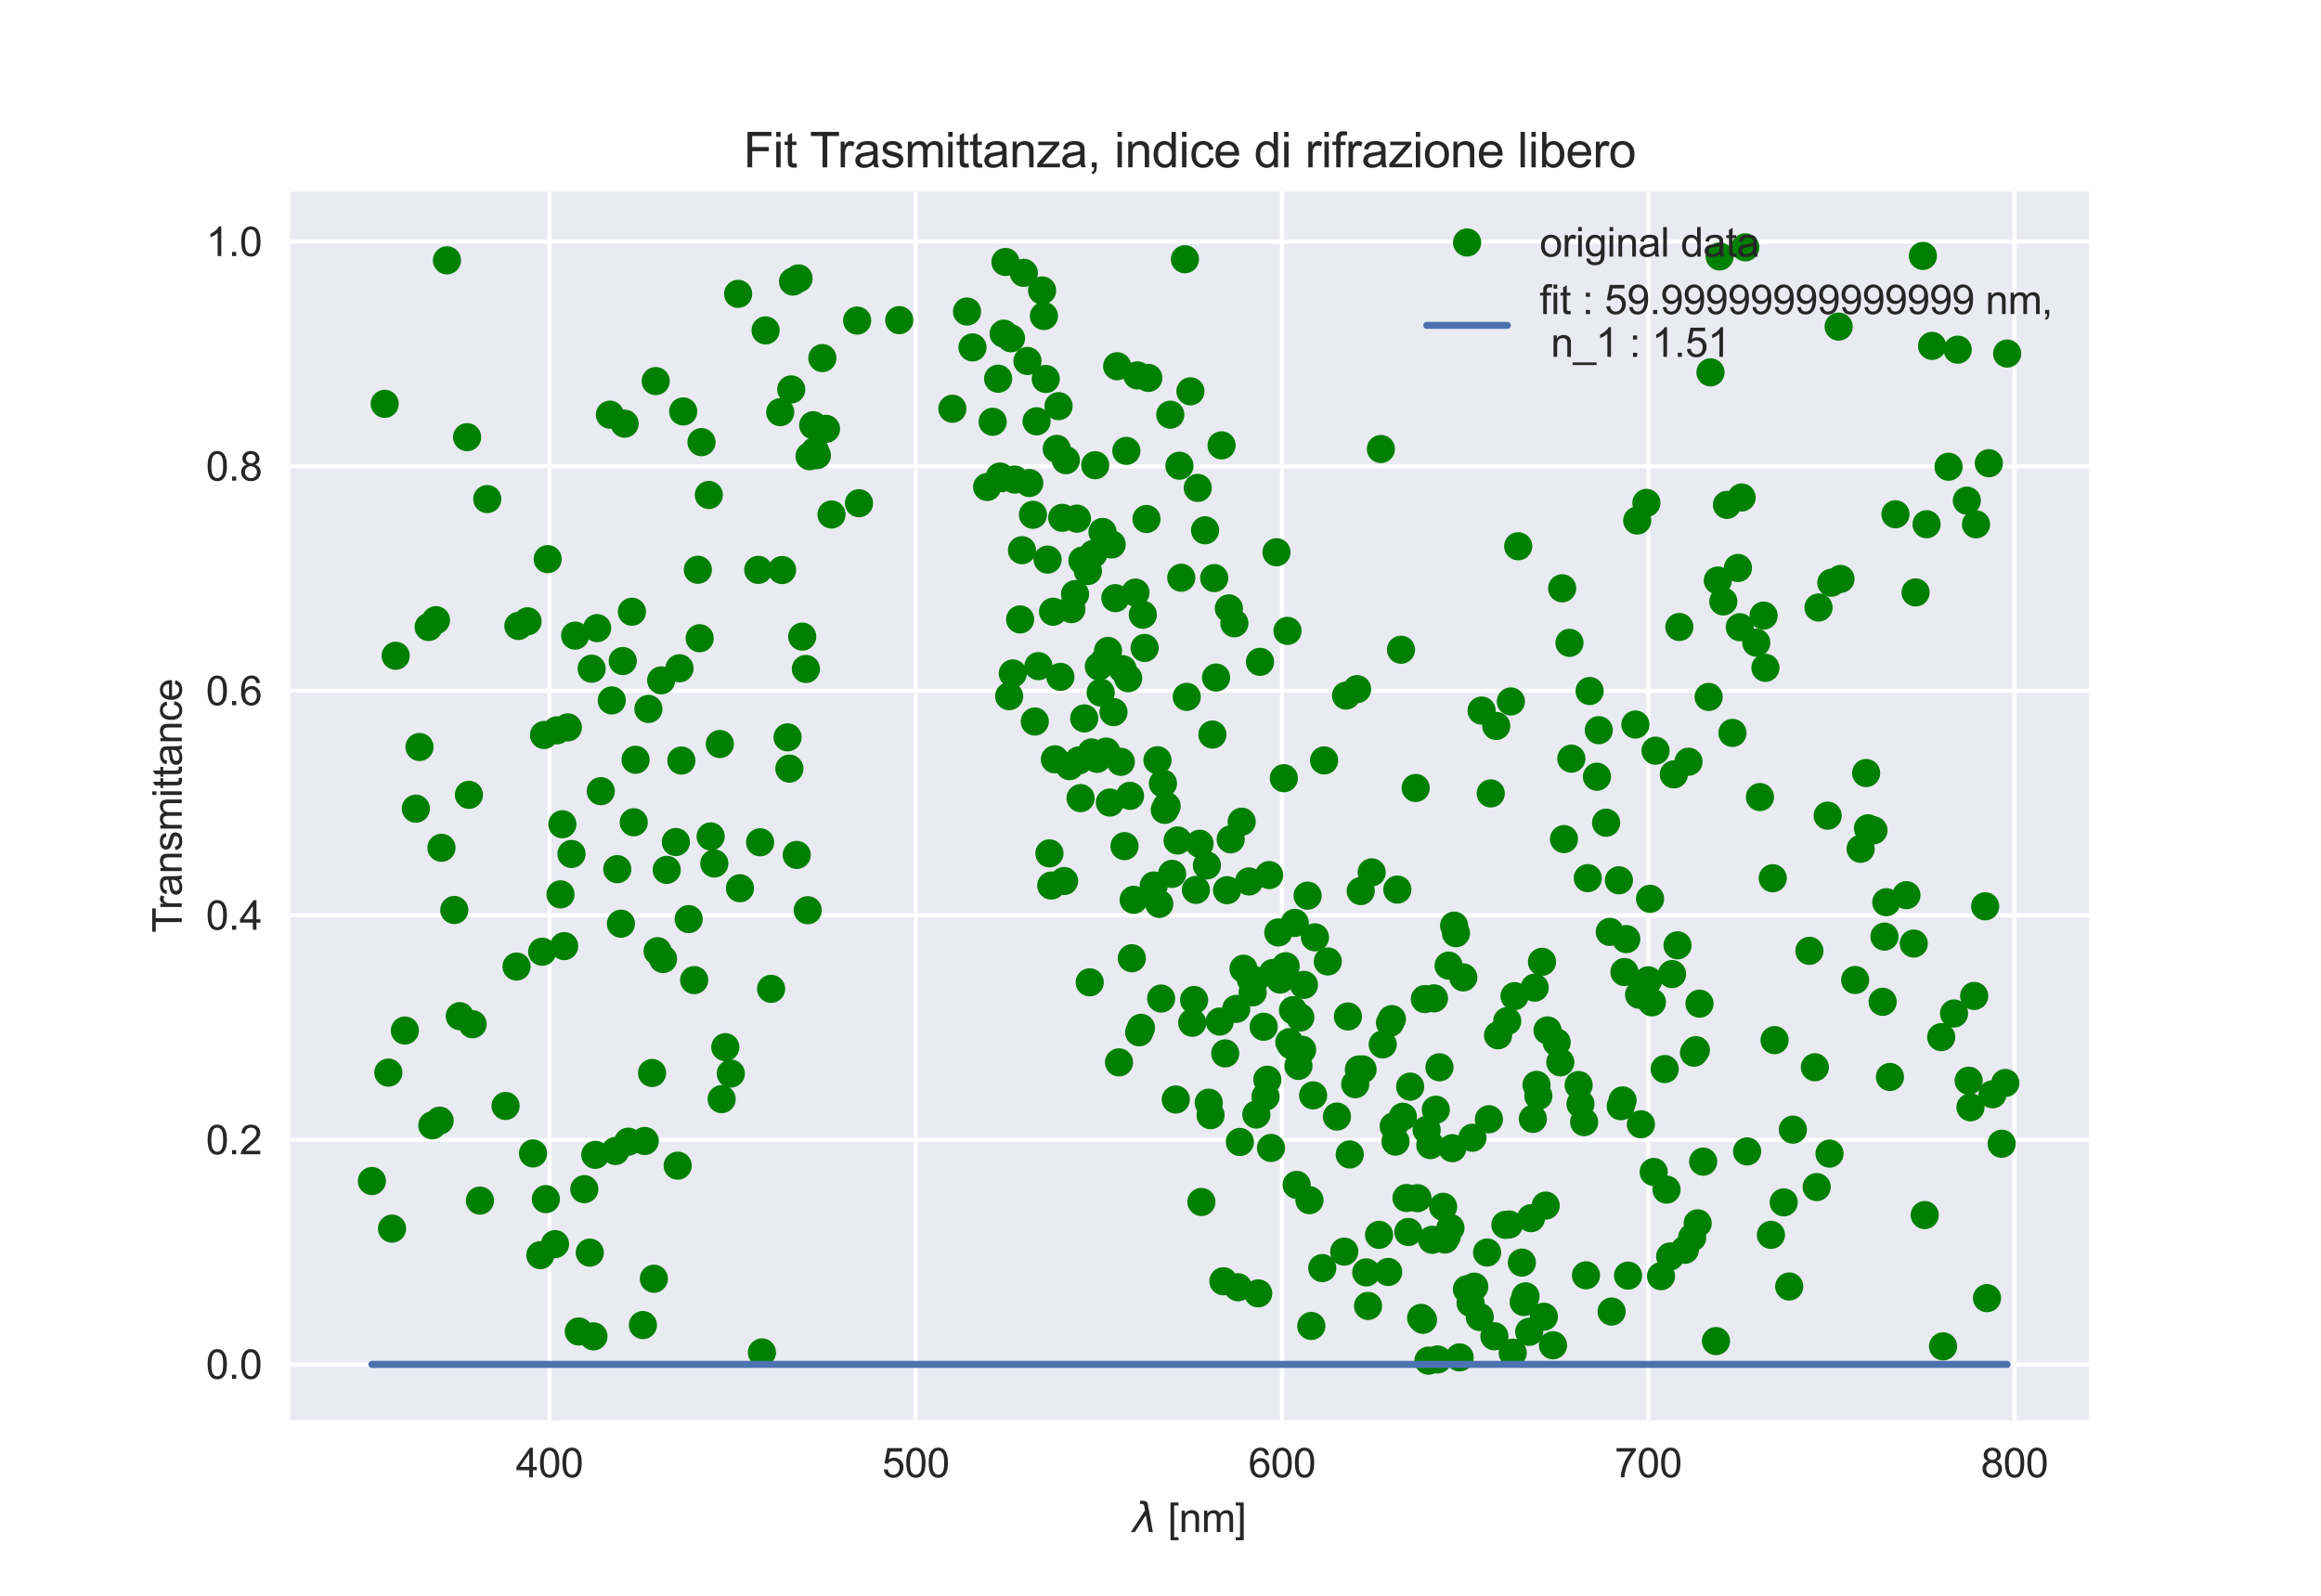 <?xml version="1.0" encoding="utf-8" standalone="no"?>
<!DOCTYPE svg PUBLIC "-//W3C//DTD SVG 1.1//EN"
  "http://www.w3.org/Graphics/SVG/1.1/DTD/svg11.dtd">
<svg xmlns:xlink="http://www.w3.org/1999/xlink" width="576pt" height="396pt" viewBox="0 0 576 396" xmlns="http://www.w3.org/2000/svg" version="1.1">
 <defs>
  <style type="text/css">*{stroke-linejoin: round; stroke-linecap: butt}</style>
 </defs>
 <g id="figure_1">
  <g id="patch_1">
   <path d="M 0 396 
L 576 396 
L 576 0 
L 0 0 
z
" style="fill: #ffffff"/>
  </g>
  <g id="axes_1">
   <g id="patch_2">
    <path d="M 72 352.44 
L 518.4 352.44 
L 518.4 47.52 
L 72 47.52 
z
" style="fill: #eaeaf2"/>
   </g>
   <g id="matplotlib.axis_1">
    <g id="xtick_1">
     <g id="line2d_1">
      <path d="M 136.372 352.44 
L 136.372 47.52 
" clip-path="url(#p51391dca33)" style="fill: none; stroke: #ffffff; stroke-linecap: round"/>
     </g>
     <g id="line2d_2"/>
     <g id="text_1">
      <!-- 400 -->
      <g style="fill: #262626" transform="translate(128.031 366.598) scale(0.1 -0.1)">
       <defs>
        <path id="ArialMT-34" d="M 2069 0 
L 2069 1097 
L 81 1097 
L 81 1613 
L 2172 4581 
L 2631 4581 
L 2631 1613 
L 3250 1613 
L 3250 1097 
L 2631 1097 
L 2631 0 
L 2069 0 
z
M 2069 1613 
L 2069 3678 
L 634 1613 
L 2069 1613 
z
" transform="scale(0.016)"/>
        <path id="ArialMT-30" d="M 266 2259 
Q 266 3072 433 3567 
Q 600 4063 929 4331 
Q 1259 4600 1759 4600 
Q 2128 4600 2406 4451 
Q 2684 4303 2865 4023 
Q 3047 3744 3150 3342 
Q 3253 2941 3253 2259 
Q 3253 1453 3087 958 
Q 2922 463 2592 192 
Q 2263 -78 1759 -78 
Q 1097 -78 719 397 
Q 266 969 266 2259 
z
M 844 2259 
Q 844 1131 1108 757 
Q 1372 384 1759 384 
Q 2147 384 2411 759 
Q 2675 1134 2675 2259 
Q 2675 3391 2411 3762 
Q 2147 4134 1753 4134 
Q 1366 4134 1134 3806 
Q 844 3388 844 2259 
z
" transform="scale(0.016)"/>
       </defs>
       <use xlink:href="#ArialMT-34"/>
       <use xlink:href="#ArialMT-30" x="55.615"/>
       <use xlink:href="#ArialMT-30" x="111.23"/>
      </g>
     </g>
    </g>
    <g id="xtick_2">
     <g id="line2d_3">
      <path d="M 227.261 352.44 
L 227.261 47.52 
" clip-path="url(#p51391dca33)" style="fill: none; stroke: #ffffff; stroke-linecap: round"/>
     </g>
     <g id="line2d_4"/>
     <g id="text_2">
      <!-- 500 -->
      <g style="fill: #262626" transform="translate(218.919 366.598) scale(0.1 -0.1)">
       <defs>
        <path id="ArialMT-35" d="M 266 1200 
L 856 1250 
Q 922 819 1161 601 
Q 1400 384 1738 384 
Q 2144 384 2425 690 
Q 2706 997 2706 1503 
Q 2706 1984 2436 2262 
Q 2166 2541 1728 2541 
Q 1456 2541 1237 2417 
Q 1019 2294 894 2097 
L 366 2166 
L 809 4519 
L 3088 4519 
L 3088 3981 
L 1259 3981 
L 1013 2750 
Q 1425 3038 1878 3038 
Q 2478 3038 2890 2622 
Q 3303 2206 3303 1553 
Q 3303 931 2941 478 
Q 2500 -78 1738 -78 
Q 1113 -78 717 272 
Q 322 622 266 1200 
z
" transform="scale(0.016)"/>
       </defs>
       <use xlink:href="#ArialMT-35"/>
       <use xlink:href="#ArialMT-30" x="55.615"/>
       <use xlink:href="#ArialMT-30" x="111.23"/>
      </g>
     </g>
    </g>
    <g id="xtick_3">
     <g id="line2d_5">
      <path d="M 318.149 352.44 
L 318.149 47.52 
" clip-path="url(#p51391dca33)" style="fill: none; stroke: #ffffff; stroke-linecap: round"/>
     </g>
     <g id="line2d_6"/>
     <g id="text_3">
      <!-- 600 -->
      <g style="fill: #262626" transform="translate(309.808 366.598) scale(0.1 -0.1)">
       <defs>
        <path id="ArialMT-36" d="M 3184 3459 
L 2625 3416 
Q 2550 3747 2413 3897 
Q 2184 4138 1850 4138 
Q 1581 4138 1378 3988 
Q 1113 3794 959 3422 
Q 806 3050 800 2363 
Q 1003 2672 1297 2822 
Q 1591 2972 1913 2972 
Q 2475 2972 2870 2558 
Q 3266 2144 3266 1488 
Q 3266 1056 3080 686 
Q 2894 316 2569 119 
Q 2244 -78 1831 -78 
Q 1128 -78 684 439 
Q 241 956 241 2144 
Q 241 3472 731 4075 
Q 1159 4600 1884 4600 
Q 2425 4600 2770 4297 
Q 3116 3994 3184 3459 
z
M 888 1484 
Q 888 1194 1011 928 
Q 1134 663 1356 523 
Q 1578 384 1822 384 
Q 2178 384 2434 671 
Q 2691 959 2691 1453 
Q 2691 1928 2437 2201 
Q 2184 2475 1800 2475 
Q 1419 2475 1153 2201 
Q 888 1928 888 1484 
z
" transform="scale(0.016)"/>
       </defs>
       <use xlink:href="#ArialMT-36"/>
       <use xlink:href="#ArialMT-30" x="55.615"/>
       <use xlink:href="#ArialMT-30" x="111.23"/>
      </g>
     </g>
    </g>
    <g id="xtick_4">
     <g id="line2d_7">
      <path d="M 409.038 352.44 
L 409.038 47.52 
" clip-path="url(#p51391dca33)" style="fill: none; stroke: #ffffff; stroke-linecap: round"/>
     </g>
     <g id="line2d_8"/>
     <g id="text_4">
      <!-- 700 -->
      <g style="fill: #262626" transform="translate(400.697 366.598) scale(0.1 -0.1)">
       <defs>
        <path id="ArialMT-37" d="M 303 3981 
L 303 4522 
L 3269 4522 
L 3269 4084 
Q 2831 3619 2401 2847 
Q 1972 2075 1738 1259 
Q 1569 684 1522 0 
L 944 0 
Q 953 541 1156 1306 
Q 1359 2072 1739 2783 
Q 2119 3494 2547 3981 
L 303 3981 
z
" transform="scale(0.016)"/>
       </defs>
       <use xlink:href="#ArialMT-37"/>
       <use xlink:href="#ArialMT-30" x="55.615"/>
       <use xlink:href="#ArialMT-30" x="111.23"/>
      </g>
     </g>
    </g>
    <g id="xtick_5">
     <g id="line2d_9">
      <path d="M 499.927 352.44 
L 499.927 47.52 
" clip-path="url(#p51391dca33)" style="fill: none; stroke: #ffffff; stroke-linecap: round"/>
     </g>
     <g id="line2d_10"/>
     <g id="text_5">
      <!-- 800 -->
      <g style="fill: #262626" transform="translate(491.585 366.598) scale(0.1 -0.1)">
       <defs>
        <path id="ArialMT-38" d="M 1131 2484 
Q 781 2613 612 2850 
Q 444 3088 444 3419 
Q 444 3919 803 4259 
Q 1163 4600 1759 4600 
Q 2359 4600 2725 4251 
Q 3091 3903 3091 3403 
Q 3091 3084 2923 2848 
Q 2756 2613 2416 2484 
Q 2838 2347 3058 2040 
Q 3278 1734 3278 1309 
Q 3278 722 2862 322 
Q 2447 -78 1769 -78 
Q 1091 -78 675 323 
Q 259 725 259 1325 
Q 259 1772 486 2073 
Q 713 2375 1131 2484 
z
M 1019 3438 
Q 1019 3113 1228 2906 
Q 1438 2700 1772 2700 
Q 2097 2700 2305 2904 
Q 2513 3109 2513 3406 
Q 2513 3716 2298 3927 
Q 2084 4138 1766 4138 
Q 1444 4138 1231 3931 
Q 1019 3725 1019 3438 
z
M 838 1322 
Q 838 1081 952 856 
Q 1066 631 1291 507 
Q 1516 384 1775 384 
Q 2178 384 2440 643 
Q 2703 903 2703 1303 
Q 2703 1709 2433 1975 
Q 2163 2241 1756 2241 
Q 1359 2241 1098 1978 
Q 838 1716 838 1322 
z
" transform="scale(0.016)"/>
       </defs>
       <use xlink:href="#ArialMT-38"/>
       <use xlink:href="#ArialMT-30" x="55.615"/>
       <use xlink:href="#ArialMT-30" x="111.23"/>
      </g>
     </g>
    </g>
    <g id="text_6">
     <!-- $\lambda$ [nm] -->
     <g style="fill: #262626" transform="translate(281.1 380.185) scale(0.1 -0.1)">
      <defs>
       <path id="DejaVuSans-Oblique-3bb" d="M 2350 4316 
L 3125 0 
L 2516 0 
L 2038 2588 
L 328 0 
L -281 0 
L 1903 3356 
L 1794 3975 
Q 1725 4369 1391 4369 
L 1091 4369 
L 1184 4863 
L 1550 4856 
Q 2253 4847 2350 4316 
z
" transform="scale(0.016)"/>
       <path id="ArialMT-20" transform="scale(0.016)"/>
       <path id="ArialMT-5b" d="M 434 -1272 
L 434 4581 
L 1675 4581 
L 1675 4116 
L 997 4116 
L 997 -806 
L 1675 -806 
L 1675 -1272 
L 434 -1272 
z
" transform="scale(0.016)"/>
       <path id="ArialMT-6e" d="M 422 0 
L 422 3319 
L 928 3319 
L 928 2847 
Q 1294 3394 1984 3394 
Q 2284 3394 2536 3286 
Q 2788 3178 2913 3003 
Q 3038 2828 3088 2588 
Q 3119 2431 3119 2041 
L 3119 0 
L 2556 0 
L 2556 2019 
Q 2556 2363 2490 2533 
Q 2425 2703 2258 2804 
Q 2091 2906 1866 2906 
Q 1506 2906 1245 2678 
Q 984 2450 984 1813 
L 984 0 
L 422 0 
z
" transform="scale(0.016)"/>
       <path id="ArialMT-6d" d="M 422 0 
L 422 3319 
L 925 3319 
L 925 2853 
Q 1081 3097 1340 3245 
Q 1600 3394 1931 3394 
Q 2300 3394 2536 3241 
Q 2772 3088 2869 2813 
Q 3263 3394 3894 3394 
Q 4388 3394 4653 3120 
Q 4919 2847 4919 2278 
L 4919 0 
L 4359 0 
L 4359 2091 
Q 4359 2428 4304 2576 
Q 4250 2725 4106 2815 
Q 3963 2906 3769 2906 
Q 3419 2906 3187 2673 
Q 2956 2441 2956 1928 
L 2956 0 
L 2394 0 
L 2394 2156 
Q 2394 2531 2256 2718 
Q 2119 2906 1806 2906 
Q 1569 2906 1367 2781 
Q 1166 2656 1075 2415 
Q 984 2175 984 1722 
L 984 0 
L 422 0 
z
" transform="scale(0.016)"/>
       <path id="ArialMT-5d" d="M 1363 -1272 
L 122 -1272 
L 122 -806 
L 800 -806 
L 800 4116 
L 122 4116 
L 122 4581 
L 1363 4581 
L 1363 -1272 
z
" transform="scale(0.016)"/>
      </defs>
      <use xlink:href="#DejaVuSans-Oblique-3bb" transform="translate(0 0.016)"/>
      <use xlink:href="#ArialMT-20" transform="translate(59.18 0.016)"/>
      <use xlink:href="#ArialMT-5b" transform="translate(86.963 0.016)"/>
      <use xlink:href="#ArialMT-6e" transform="translate(114.746 0.016)"/>
      <use xlink:href="#ArialMT-6d" transform="translate(170.361 0.016)"/>
      <use xlink:href="#ArialMT-5d" transform="translate(253.662 0.016)"/>
     </g>
    </g>
   </g>
   <g id="matplotlib.axis_2">
    <g id="ytick_1">
     <g id="line2d_11">
      <path d="M 72 338.58 
L 518.4 338.58 
" clip-path="url(#p51391dca33)" style="fill: none; stroke: #ffffff; stroke-linecap: round"/>
     </g>
     <g id="line2d_12"/>
     <g id="text_7">
      <!-- 0.0 -->
      <g style="fill: #262626" transform="translate(51.1 342.159) scale(0.1 -0.1)">
       <defs>
        <path id="ArialMT-2e" d="M 581 0 
L 581 641 
L 1222 641 
L 1222 0 
L 581 0 
z
" transform="scale(0.016)"/>
       </defs>
       <use xlink:href="#ArialMT-30"/>
       <use xlink:href="#ArialMT-2e" x="55.615"/>
       <use xlink:href="#ArialMT-30" x="83.398"/>
      </g>
     </g>
    </g>
    <g id="ytick_2">
     <g id="line2d_13">
      <path d="M 72 282.858 
L 518.4 282.858 
" clip-path="url(#p51391dca33)" style="fill: none; stroke: #ffffff; stroke-linecap: round"/>
     </g>
     <g id="line2d_14"/>
     <g id="text_8">
      <!-- 0.2 -->
      <g style="fill: #262626" transform="translate(51.1 286.437) scale(0.1 -0.1)">
       <defs>
        <path id="ArialMT-32" d="M 3222 541 
L 3222 0 
L 194 0 
Q 188 203 259 391 
Q 375 700 629 1000 
Q 884 1300 1366 1694 
Q 2113 2306 2375 2664 
Q 2638 3022 2638 3341 
Q 2638 3675 2398 3904 
Q 2159 4134 1775 4134 
Q 1369 4134 1125 3890 
Q 881 3647 878 3216 
L 300 3275 
Q 359 3922 746 4261 
Q 1134 4600 1788 4600 
Q 2447 4600 2831 4234 
Q 3216 3869 3216 3328 
Q 3216 3053 3103 2787 
Q 2991 2522 2730 2228 
Q 2469 1934 1863 1422 
Q 1356 997 1212 845 
Q 1069 694 975 541 
L 3222 541 
z
" transform="scale(0.016)"/>
       </defs>
       <use xlink:href="#ArialMT-30"/>
       <use xlink:href="#ArialMT-2e" x="55.615"/>
       <use xlink:href="#ArialMT-32" x="83.398"/>
      </g>
     </g>
    </g>
    <g id="ytick_3">
     <g id="line2d_15">
      <path d="M 72 227.136 
L 518.4 227.136 
" clip-path="url(#p51391dca33)" style="fill: none; stroke: #ffffff; stroke-linecap: round"/>
     </g>
     <g id="line2d_16"/>
     <g id="text_9">
      <!-- 0.4 -->
      <g style="fill: #262626" transform="translate(51.1 230.715) scale(0.1 -0.1)">
       <use xlink:href="#ArialMT-30"/>
       <use xlink:href="#ArialMT-2e" x="55.615"/>
       <use xlink:href="#ArialMT-34" x="83.398"/>
      </g>
     </g>
    </g>
    <g id="ytick_4">
     <g id="line2d_17">
      <path d="M 72 171.414 
L 518.4 171.414 
" clip-path="url(#p51391dca33)" style="fill: none; stroke: #ffffff; stroke-linecap: round"/>
     </g>
     <g id="line2d_18"/>
     <g id="text_10">
      <!-- 0.6 -->
      <g style="fill: #262626" transform="translate(51.1 174.993) scale(0.1 -0.1)">
       <use xlink:href="#ArialMT-30"/>
       <use xlink:href="#ArialMT-2e" x="55.615"/>
       <use xlink:href="#ArialMT-36" x="83.398"/>
      </g>
     </g>
    </g>
    <g id="ytick_5">
     <g id="line2d_19">
      <path d="M 72 115.692 
L 518.4 115.692 
" clip-path="url(#p51391dca33)" style="fill: none; stroke: #ffffff; stroke-linecap: round"/>
     </g>
     <g id="line2d_20"/>
     <g id="text_11">
      <!-- 0.8 -->
      <g style="fill: #262626" transform="translate(51.1 119.271) scale(0.1 -0.1)">
       <use xlink:href="#ArialMT-30"/>
       <use xlink:href="#ArialMT-2e" x="55.615"/>
       <use xlink:href="#ArialMT-38" x="83.398"/>
      </g>
     </g>
    </g>
    <g id="ytick_6">
     <g id="line2d_21">
      <path d="M 72 59.97 
L 518.4 59.97 
" clip-path="url(#p51391dca33)" style="fill: none; stroke: #ffffff; stroke-linecap: round"/>
     </g>
     <g id="line2d_22"/>
     <g id="text_12">
      <!-- 1.0 -->
      <g style="fill: #262626" transform="translate(51.1 63.549) scale(0.1 -0.1)">
       <defs>
        <path id="ArialMT-31" d="M 2384 0 
L 1822 0 
L 1822 3584 
Q 1619 3391 1289 3197 
Q 959 3003 697 2906 
L 697 3450 
Q 1169 3672 1522 3987 
Q 1875 4303 2022 4600 
L 2384 4600 
L 2384 0 
z
" transform="scale(0.016)"/>
       </defs>
       <use xlink:href="#ArialMT-31"/>
       <use xlink:href="#ArialMT-2e" x="55.615"/>
       <use xlink:href="#ArialMT-30" x="83.398"/>
      </g>
     </g>
    </g>
    <g id="text_13">
     <!-- Transmittance -->
     <g style="fill: #262626" transform="translate(45.112 231.468) rotate(-90) scale(0.1 -0.1)">
      <defs>
       <path id="ArialMT-54" d="M 1659 0 
L 1659 4041 
L 150 4041 
L 150 4581 
L 3781 4581 
L 3781 4041 
L 2266 4041 
L 2266 0 
L 1659 0 
z
" transform="scale(0.016)"/>
       <path id="ArialMT-72" d="M 416 0 
L 416 3319 
L 922 3319 
L 922 2816 
Q 1116 3169 1280 3281 
Q 1444 3394 1641 3394 
Q 1925 3394 2219 3213 
L 2025 2691 
Q 1819 2813 1613 2813 
Q 1428 2813 1281 2702 
Q 1134 2591 1072 2394 
Q 978 2094 978 1738 
L 978 0 
L 416 0 
z
" transform="scale(0.016)"/>
       <path id="ArialMT-61" d="M 2588 409 
Q 2275 144 1986 34 
Q 1697 -75 1366 -75 
Q 819 -75 525 192 
Q 231 459 231 875 
Q 231 1119 342 1320 
Q 453 1522 633 1644 
Q 813 1766 1038 1828 
Q 1203 1872 1538 1913 
Q 2219 1994 2541 2106 
Q 2544 2222 2544 2253 
Q 2544 2597 2384 2738 
Q 2169 2928 1744 2928 
Q 1347 2928 1158 2789 
Q 969 2650 878 2297 
L 328 2372 
Q 403 2725 575 2942 
Q 747 3159 1072 3276 
Q 1397 3394 1825 3394 
Q 2250 3394 2515 3294 
Q 2781 3194 2906 3042 
Q 3031 2891 3081 2659 
Q 3109 2516 3109 2141 
L 3109 1391 
Q 3109 606 3145 398 
Q 3181 191 3288 0 
L 2700 0 
Q 2613 175 2588 409 
z
M 2541 1666 
Q 2234 1541 1622 1453 
Q 1275 1403 1131 1340 
Q 988 1278 909 1158 
Q 831 1038 831 891 
Q 831 666 1001 516 
Q 1172 366 1500 366 
Q 1825 366 2078 508 
Q 2331 650 2450 897 
Q 2541 1088 2541 1459 
L 2541 1666 
z
" transform="scale(0.016)"/>
       <path id="ArialMT-73" d="M 197 991 
L 753 1078 
Q 800 744 1014 566 
Q 1228 388 1613 388 
Q 2000 388 2187 545 
Q 2375 703 2375 916 
Q 2375 1106 2209 1216 
Q 2094 1291 1634 1406 
Q 1016 1563 777 1677 
Q 538 1791 414 1992 
Q 291 2194 291 2438 
Q 291 2659 392 2848 
Q 494 3038 669 3163 
Q 800 3259 1026 3326 
Q 1253 3394 1513 3394 
Q 1903 3394 2198 3281 
Q 2494 3169 2634 2976 
Q 2775 2784 2828 2463 
L 2278 2388 
Q 2241 2644 2061 2787 
Q 1881 2931 1553 2931 
Q 1166 2931 1000 2803 
Q 834 2675 834 2503 
Q 834 2394 903 2306 
Q 972 2216 1119 2156 
Q 1203 2125 1616 2013 
Q 2213 1853 2448 1751 
Q 2684 1650 2818 1456 
Q 2953 1263 2953 975 
Q 2953 694 2789 445 
Q 2625 197 2315 61 
Q 2006 -75 1616 -75 
Q 969 -75 630 194 
Q 291 463 197 991 
z
" transform="scale(0.016)"/>
       <path id="ArialMT-69" d="M 425 3934 
L 425 4581 
L 988 4581 
L 988 3934 
L 425 3934 
z
M 425 0 
L 425 3319 
L 988 3319 
L 988 0 
L 425 0 
z
" transform="scale(0.016)"/>
       <path id="ArialMT-74" d="M 1650 503 
L 1731 6 
Q 1494 -44 1306 -44 
Q 1000 -44 831 53 
Q 663 150 594 308 
Q 525 466 525 972 
L 525 2881 
L 113 2881 
L 113 3319 
L 525 3319 
L 525 4141 
L 1084 4478 
L 1084 3319 
L 1650 3319 
L 1650 2881 
L 1084 2881 
L 1084 941 
Q 1084 700 1114 631 
Q 1144 563 1211 522 
Q 1278 481 1403 481 
Q 1497 481 1650 503 
z
" transform="scale(0.016)"/>
       <path id="ArialMT-63" d="M 2588 1216 
L 3141 1144 
Q 3050 572 2676 248 
Q 2303 -75 1759 -75 
Q 1078 -75 664 370 
Q 250 816 250 1647 
Q 250 2184 428 2587 
Q 606 2991 970 3192 
Q 1334 3394 1763 3394 
Q 2303 3394 2647 3120 
Q 2991 2847 3088 2344 
L 2541 2259 
Q 2463 2594 2264 2762 
Q 2066 2931 1784 2931 
Q 1359 2931 1093 2626 
Q 828 2322 828 1663 
Q 828 994 1084 691 
Q 1341 388 1753 388 
Q 2084 388 2306 591 
Q 2528 794 2588 1216 
z
" transform="scale(0.016)"/>
       <path id="ArialMT-65" d="M 2694 1069 
L 3275 997 
Q 3138 488 2766 206 
Q 2394 -75 1816 -75 
Q 1088 -75 661 373 
Q 234 822 234 1631 
Q 234 2469 665 2931 
Q 1097 3394 1784 3394 
Q 2450 3394 2872 2941 
Q 3294 2488 3294 1666 
Q 3294 1616 3291 1516 
L 816 1516 
Q 847 969 1125 678 
Q 1403 388 1819 388 
Q 2128 388 2347 550 
Q 2566 713 2694 1069 
z
M 847 1978 
L 2700 1978 
Q 2663 2397 2488 2606 
Q 2219 2931 1791 2931 
Q 1403 2931 1139 2672 
Q 875 2413 847 1978 
z
" transform="scale(0.016)"/>
      </defs>
      <use xlink:href="#ArialMT-54"/>
      <use xlink:href="#ArialMT-72" x="57.334"/>
      <use xlink:href="#ArialMT-61" x="90.635"/>
      <use xlink:href="#ArialMT-6e" x="146.25"/>
      <use xlink:href="#ArialMT-73" x="201.865"/>
      <use xlink:href="#ArialMT-6d" x="251.865"/>
      <use xlink:href="#ArialMT-69" x="335.166"/>
      <use xlink:href="#ArialMT-74" x="357.383"/>
      <use xlink:href="#ArialMT-74" x="385.166"/>
      <use xlink:href="#ArialMT-61" x="412.949"/>
      <use xlink:href="#ArialMT-6e" x="468.564"/>
      <use xlink:href="#ArialMT-63" x="524.18"/>
      <use xlink:href="#ArialMT-65" x="574.18"/>
     </g>
    </g>
   </g>
   <g id="line2d_23">
    <defs>
     <path id="m178fb14426" d="M 0 3.5 
C 0.928 3.5 1.819 3.131 2.475 2.475 
C 3.131 1.819 3.5 0.928 3.5 0 
C 3.5 -0.928 3.131 -1.819 2.475 -2.475 
C 1.819 -3.131 0.928 -3.5 0 -3.5 
C -0.928 -3.5 -1.819 -3.131 -2.475 -2.475 
C -3.131 -1.819 -3.5 -0.928 -3.5 0 
C -3.5 0.928 -3.131 1.819 -2.475 2.475 
C -1.819 3.131 -0.928 3.5 0 3.5 
z
"/>
    </defs>
    <g clip-path="url(#p51391dca33)">
     <use xlink:href="#m178fb14426" x="498.109" y="87.733" style="fill: #008000"/>
     <use xlink:href="#m178fb14426" x="497.655" y="268.745" style="fill: #008000"/>
     <use xlink:href="#m178fb14426" x="496.746" y="283.822" style="fill: #008000"/>
     <use xlink:href="#m178fb14426" x="494.474" y="271.554" style="fill: #008000"/>
     <use xlink:href="#m178fb14426" x="493.565" y="114.946" style="fill: #008000"/>
     <use xlink:href="#m178fb14426" x="493.11" y="322.14" style="fill: #008000"/>
     <use xlink:href="#m178fb14426" x="492.656" y="224.905" style="fill: #008000"/>
     <use xlink:href="#m178fb14426" x="490.384" y="130.114" style="fill: #008000"/>
     <use xlink:href="#m178fb14426" x="489.929" y="247.153" style="fill: #008000"/>
     <use xlink:href="#m178fb14426" x="489.02" y="274.781" style="fill: #008000"/>
     <use xlink:href="#m178fb14426" x="488.566" y="268.185" style="fill: #008000"/>
     <use xlink:href="#m178fb14426" x="488.111" y="124.239" style="fill: #008000"/>
     <use xlink:href="#m178fb14426" x="485.839" y="86.775" style="fill: #008000"/>
     <use xlink:href="#m178fb14426" x="484.93" y="251.507" style="fill: #008000"/>
     <use xlink:href="#m178fb14426" x="483.567" y="115.825" style="fill: #008000"/>
     <use xlink:href="#m178fb14426" x="482.204" y="334.104" style="fill: #008000"/>
     <use xlink:href="#m178fb14426" x="481.749" y="257.37" style="fill: #008000"/>
     <use xlink:href="#m178fb14426" x="479.477" y="85.835" style="fill: #008000"/>
     <use xlink:href="#m178fb14426" x="478.114" y="130.091" style="fill: #008000"/>
     <use xlink:href="#m178fb14426" x="477.659" y="301.525" style="fill: #008000"/>
     <use xlink:href="#m178fb14426" x="477.205" y="63.504" style="fill: #008000"/>
     <use xlink:href="#m178fb14426" x="475.387" y="147.018" style="fill: #008000"/>
     <use xlink:href="#m178fb14426" x="474.932" y="234.15" style="fill: #008000"/>
     <use xlink:href="#m178fb14426" x="473.115" y="222.138" style="fill: #008000"/>
     <use xlink:href="#m178fb14426" x="470.388" y="127.615" style="fill: #008000"/>
     <use xlink:href="#m178fb14426" x="469.025" y="267.261" style="fill: #008000"/>
     <use xlink:href="#m178fb14426" x="468.116" y="223.897" style="fill: #008000"/>
     <use xlink:href="#m178fb14426" x="467.661" y="232.423" style="fill: #008000"/>
     <use xlink:href="#m178fb14426" x="467.207" y="248.602" style="fill: #008000"/>
     <use xlink:href="#m178fb14426" x="464.935" y="206.049" style="fill: #008000"/>
     <use xlink:href="#m178fb14426" x="463.571" y="205.557" style="fill: #008000"/>
     <use xlink:href="#m178fb14426" x="463.117" y="191.835" style="fill: #008000"/>
     <use xlink:href="#m178fb14426" x="461.754" y="210.637" style="fill: #008000"/>
     <use xlink:href="#m178fb14426" x="460.39" y="243.192" style="fill: #008000"/>
     <use xlink:href="#m178fb14426" x="456.755" y="143.667" style="fill: #008000"/>
     <use xlink:href="#m178fb14426" x="456.3" y="81.05" style="fill: #008000"/>
     <use xlink:href="#m178fb14426" x="454.483" y="144.614" style="fill: #008000"/>
     <use xlink:href="#m178fb14426" x="454.028" y="286.271" style="fill: #008000"/>
     <use xlink:href="#m178fb14426" x="453.574" y="202.415" style="fill: #008000"/>
     <use xlink:href="#m178fb14426" x="451.301" y="150.755" style="fill: #008000"/>
     <use xlink:href="#m178fb14426" x="450.847" y="294.579" style="fill: #008000"/>
     <use xlink:href="#m178fb14426" x="450.393" y="264.848" style="fill: #008000"/>
     <use xlink:href="#m178fb14426" x="449.029" y="235.958" style="fill: #008000"/>
     <use xlink:href="#m178fb14426" x="444.939" y="280.328" style="fill: #008000"/>
     <use xlink:href="#m178fb14426" x="444.03" y="319.254" style="fill: #008000"/>
     <use xlink:href="#m178fb14426" x="442.667" y="298.373" style="fill: #008000"/>
     <use xlink:href="#m178fb14426" x="440.395" y="258.116" style="fill: #008000"/>
     <use xlink:href="#m178fb14426" x="439.94" y="217.941" style="fill: #008000"/>
     <use xlink:href="#m178fb14426" x="439.486" y="306.436" style="fill: #008000"/>
     <use xlink:href="#m178fb14426" x="438.123" y="165.731" style="fill: #008000"/>
     <use xlink:href="#m178fb14426" x="437.668" y="152.77" style="fill: #008000"/>
     <use xlink:href="#m178fb14426" x="436.759" y="197.792" style="fill: #008000"/>
     <use xlink:href="#m178fb14426" x="435.85" y="159.492" style="fill: #008000"/>
     <use xlink:href="#m178fb14426" x="433.578" y="285.731" style="fill: #008000"/>
     <use xlink:href="#m178fb14426" x="433.124" y="61.38" style="fill: #008000"/>
     <use xlink:href="#m178fb14426" x="432.215" y="123.453" style="fill: #008000"/>
     <use xlink:href="#m178fb14426" x="431.76" y="155.641" style="fill: #008000"/>
     <use xlink:href="#m178fb14426" x="431.306" y="140.947" style="fill: #008000"/>
     <use xlink:href="#m178fb14426" x="429.943" y="181.876" style="fill: #008000"/>
     <use xlink:href="#m178fb14426" x="428.579" y="125.28" style="fill: #008000"/>
     <use xlink:href="#m178fb14426" x="427.67" y="149.25" style="fill: #008000"/>
     <use xlink:href="#m178fb14426" x="426.761" y="63.642" style="fill: #008000"/>
     <use xlink:href="#m178fb14426" x="426.307" y="144.062" style="fill: #008000"/>
     <use xlink:href="#m178fb14426" x="425.853" y="332.797" style="fill: #008000"/>
     <use xlink:href="#m178fb14426" x="424.489" y="92.404" style="fill: #008000"/>
     <use xlink:href="#m178fb14426" x="424.035" y="172.956" style="fill: #008000"/>
     <use xlink:href="#m178fb14426" x="422.671" y="288.266" style="fill: #008000"/>
     <use xlink:href="#m178fb14426" x="421.763" y="249.062" style="fill: #008000"/>
     <use xlink:href="#m178fb14426" x="421.308" y="303.577" style="fill: #008000"/>
     <use xlink:href="#m178fb14426" x="420.854" y="260.6" style="fill: #008000"/>
     <use xlink:href="#m178fb14426" x="420.399" y="261.227" style="fill: #008000"/>
     <use xlink:href="#m178fb14426" x="419.945" y="307.099" style="fill: #008000"/>
     <use xlink:href="#m178fb14426" x="419.036" y="189.028" style="fill: #008000"/>
     <use xlink:href="#m178fb14426" x="418.127" y="310.153" style="fill: #008000"/>
     <use xlink:href="#m178fb14426" x="416.764" y="155.593" style="fill: #008000"/>
     <use xlink:href="#m178fb14426" x="416.309" y="234.591" style="fill: #008000"/>
     <use xlink:href="#m178fb14426" x="415.4" y="192.163" style="fill: #008000"/>
     <use xlink:href="#m178fb14426" x="414.946" y="241.724" style="fill: #008000"/>
     <use xlink:href="#m178fb14426" x="414.491" y="311.792" style="fill: #008000"/>
     <use xlink:href="#m178fb14426" x="413.583" y="295.216" style="fill: #008000"/>
     <use xlink:href="#m178fb14426" x="413.128" y="265.294" style="fill: #008000"/>
     <use xlink:href="#m178fb14426" x="412.219" y="316.691" style="fill: #008000"/>
     <use xlink:href="#m178fb14426" x="410.856" y="186.292" style="fill: #008000"/>
     <use xlink:href="#m178fb14426" x="410.401" y="290.837" style="fill: #008000"/>
     <use xlink:href="#m178fb14426" x="409.947" y="248.734" style="fill: #008000"/>
     <use xlink:href="#m178fb14426" x="409.493" y="223.039" style="fill: #008000"/>
     <use xlink:href="#m178fb14426" x="409.038" y="243.272" style="fill: #008000"/>
     <use xlink:href="#m178fb14426" x="408.584" y="124.797" style="fill: #008000"/>
     <use xlink:href="#m178fb14426" x="407.22" y="278.992" style="fill: #008000"/>
     <use xlink:href="#m178fb14426" x="406.766" y="246.85" style="fill: #008000"/>
     <use xlink:href="#m178fb14426" x="406.311" y="129.176" style="fill: #008000"/>
     <use xlink:href="#m178fb14426" x="405.857" y="179.795" style="fill: #008000"/>
     <use xlink:href="#m178fb14426" x="404.039" y="316.547" style="fill: #008000"/>
     <use xlink:href="#m178fb14426" x="403.585" y="233.041" style="fill: #008000"/>
     <use xlink:href="#m178fb14426" x="403.13" y="241.221" style="fill: #008000"/>
     <use xlink:href="#m178fb14426" x="402.676" y="273.075" style="fill: #008000"/>
     <use xlink:href="#m178fb14426" x="402.221" y="274.516" style="fill: #008000"/>
     <use xlink:href="#m178fb14426" x="401.767" y="218.449" style="fill: #008000"/>
     <use xlink:href="#m178fb14426" x="399.949" y="325.471" style="fill: #008000"/>
     <use xlink:href="#m178fb14426" x="399.495" y="231.253" style="fill: #008000"/>
     <use xlink:href="#m178fb14426" x="398.586" y="204.162" style="fill: #008000"/>
     <use xlink:href="#m178fb14426" x="396.768" y="181.198" style="fill: #008000"/>
     <use xlink:href="#m178fb14426" x="396.314" y="192.745" style="fill: #008000"/>
     <use xlink:href="#m178fb14426" x="394.496" y="171.479" style="fill: #008000"/>
     <use xlink:href="#m178fb14426" x="394.041" y="217.917" style="fill: #008000"/>
     <use xlink:href="#m178fb14426" x="393.587" y="316.476" style="fill: #008000"/>
     <use xlink:href="#m178fb14426" x="393.133" y="278.453" style="fill: #008000"/>
     <use xlink:href="#m178fb14426" x="392.224" y="273.965" style="fill: #008000"/>
     <use xlink:href="#m178fb14426" x="391.769" y="269.262" style="fill: #008000"/>
     <use xlink:href="#m178fb14426" x="389.952" y="188.266" style="fill: #008000"/>
     <use xlink:href="#m178fb14426" x="389.497" y="159.524" style="fill: #008000"/>
     <use xlink:href="#m178fb14426" x="388.134" y="208.226" style="fill: #008000"/>
     <use xlink:href="#m178fb14426" x="387.679" y="145.991" style="fill: #008000"/>
     <use xlink:href="#m178fb14426" x="387.225" y="263.611" style="fill: #008000"/>
     <use xlink:href="#m178fb14426" x="386.316" y="258.662" style="fill: #008000"/>
     <use xlink:href="#m178fb14426" x="385.407" y="333.841" style="fill: #008000"/>
     <use xlink:href="#m178fb14426" x="384.044" y="255.706" style="fill: #008000"/>
     <use xlink:href="#m178fb14426" x="383.589" y="299.178" style="fill: #008000"/>
     <use xlink:href="#m178fb14426" x="383.135" y="326.757" style="fill: #008000"/>
     <use xlink:href="#m178fb14426" x="382.68" y="238.683" style="fill: #008000"/>
     <use xlink:href="#m178fb14426" x="381.772" y="271.965" style="fill: #008000"/>
     <use xlink:href="#m178fb14426" x="381.317" y="269.218" style="fill: #008000"/>
     <use xlink:href="#m178fb14426" x="380.863" y="245.094" style="fill: #008000"/>
     <use xlink:href="#m178fb14426" x="380.408" y="277.658" style="fill: #008000"/>
     <use xlink:href="#m178fb14426" x="379.954" y="302.297" style="fill: #008000"/>
     <use xlink:href="#m178fb14426" x="379.499" y="330.503" style="fill: #008000"/>
     <use xlink:href="#m178fb14426" x="378.59" y="321.697" style="fill: #008000"/>
     <use xlink:href="#m178fb14426" x="378.136" y="323.112" style="fill: #008000"/>
     <use xlink:href="#m178fb14426" x="377.682" y="313.317" style="fill: #008000"/>
     <use xlink:href="#m178fb14426" x="376.773" y="135.556" style="fill: #008000"/>
     <use xlink:href="#m178fb14426" x="375.864" y="247.198" style="fill: #008000"/>
     <use xlink:href="#m178fb14426" x="375.409" y="335.69" style="fill: #008000"/>
     <use xlink:href="#m178fb14426" x="374.955" y="174.067" style="fill: #008000"/>
     <use xlink:href="#m178fb14426" x="374.5" y="303.869" style="fill: #008000"/>
     <use xlink:href="#m178fb14426" x="374.046" y="253.383" style="fill: #008000"/>
     <use xlink:href="#m178fb14426" x="373.592" y="303.959" style="fill: #008000"/>
     <use xlink:href="#m178fb14426" x="371.774" y="256.913" style="fill: #008000"/>
     <use xlink:href="#m178fb14426" x="371.319" y="180.149" style="fill: #008000"/>
     <use xlink:href="#m178fb14426" x="370.865" y="331.607" style="fill: #008000"/>
     <use xlink:href="#m178fb14426" x="369.956" y="196.89" style="fill: #008000"/>
     <use xlink:href="#m178fb14426" x="369.502" y="277.744" style="fill: #008000"/>
     <use xlink:href="#m178fb14426" x="369.047" y="310.814" style="fill: #008000"/>
     <use xlink:href="#m178fb14426" x="367.684" y="176.333" style="fill: #008000"/>
     <use xlink:href="#m178fb14426" x="367.229" y="326.827" style="fill: #008000"/>
     <use xlink:href="#m178fb14426" x="365.866" y="319.291" style="fill: #008000"/>
     <use xlink:href="#m178fb14426" x="365.412" y="282.339" style="fill: #008000"/>
     <use xlink:href="#m178fb14426" x="364.957" y="323.34" style="fill: #008000"/>
     <use xlink:href="#m178fb14426" x="364.048" y="319.942" style="fill: #008000"/>
     <use xlink:href="#m178fb14426" x="363.139" y="242.547" style="fill: #008000"/>
     <use xlink:href="#m178fb14426" x="362.23" y="336.846" style="fill: #008000"/>
     <use xlink:href="#m178fb14426" x="361.322" y="231.572" style="fill: #008000"/>
     <use xlink:href="#m178fb14426" x="360.867" y="229.704" style="fill: #008000"/>
     <use xlink:href="#m178fb14426" x="360.413" y="284.931" style="fill: #008000"/>
     <use xlink:href="#m178fb14426" x="359.958" y="304.709" style="fill: #008000"/>
     <use xlink:href="#m178fb14426" x="359.504" y="239.626" style="fill: #008000"/>
     <use xlink:href="#m178fb14426" x="359.049" y="306.802" style="fill: #008000"/>
     <use xlink:href="#m178fb14426" x="358.595" y="307.597" style="fill: #008000"/>
     <use xlink:href="#m178fb14426" x="358.14" y="299.476" style="fill: #008000"/>
     <use xlink:href="#m178fb14426" x="357.232" y="264.855" style="fill: #008000"/>
     <use xlink:href="#m178fb14426" x="356.777" y="337.352" style="fill: #008000"/>
     <use xlink:href="#m178fb14426" x="356.323" y="275.385" style="fill: #008000"/>
     <use xlink:href="#m178fb14426" x="355.868" y="247.75" style="fill: #008000"/>
     <use xlink:href="#m178fb14426" x="355.414" y="307.657" style="fill: #008000"/>
     <use xlink:href="#m178fb14426" x="354.959" y="284.166" style="fill: #008000"/>
     <use xlink:href="#m178fb14426" x="354.505" y="337.65" style="fill: #008000"/>
     <use xlink:href="#m178fb14426" x="354.05" y="280.381" style="fill: #008000"/>
     <use xlink:href="#m178fb14426" x="353.596" y="247.926" style="fill: #008000"/>
     <use xlink:href="#m178fb14426" x="353.142" y="327.521" style="fill: #008000"/>
     <use xlink:href="#m178fb14426" x="352.687" y="327.038" style="fill: #008000"/>
     <use xlink:href="#m178fb14426" x="351.778" y="297.338" style="fill: #008000"/>
     <use xlink:href="#m178fb14426" x="351.324" y="195.543" style="fill: #008000"/>
     <use xlink:href="#m178fb14426" x="349.96" y="269.651" style="fill: #008000"/>
     <use xlink:href="#m178fb14426" x="349.506" y="305.728" style="fill: #008000"/>
     <use xlink:href="#m178fb14426" x="349.052" y="297.301" style="fill: #008000"/>
     <use xlink:href="#m178fb14426" x="348.143" y="277.123" style="fill: #008000"/>
     <use xlink:href="#m178fb14426" x="347.688" y="161.233" style="fill: #008000"/>
     <use xlink:href="#m178fb14426" x="346.779" y="220.754" style="fill: #008000"/>
     <use xlink:href="#m178fb14426" x="346.325" y="283.292" style="fill: #008000"/>
     <use xlink:href="#m178fb14426" x="345.87" y="279.498" style="fill: #008000"/>
     <use xlink:href="#m178fb14426" x="345.416" y="252.895" style="fill: #008000"/>
     <use xlink:href="#m178fb14426" x="344.962" y="253.821" style="fill: #008000"/>
     <use xlink:href="#m178fb14426" x="344.507" y="315.648" style="fill: #008000"/>
     <use xlink:href="#m178fb14426" x="343.144" y="259.169" style="fill: #008000"/>
     <use xlink:href="#m178fb14426" x="342.689" y="111.427" style="fill: #008000"/>
     <use xlink:href="#m178fb14426" x="342.235" y="306.434" style="fill: #008000"/>
     <use xlink:href="#m178fb14426" x="340.417" y="216.483" style="fill: #008000"/>
     <use xlink:href="#m178fb14426" x="339.508" y="324.073" style="fill: #008000"/>
     <use xlink:href="#m178fb14426" x="339.054" y="315.755" style="fill: #008000"/>
     <use xlink:href="#m178fb14426" x="338.145" y="265.376" style="fill: #008000"/>
     <use xlink:href="#m178fb14426" x="337.69" y="221.122" style="fill: #008000"/>
     <use xlink:href="#m178fb14426" x="337.236" y="265.397" style="fill: #008000"/>
     <use xlink:href="#m178fb14426" x="336.782" y="171.017" style="fill: #008000"/>
     <use xlink:href="#m178fb14426" x="336.327" y="269.059" style="fill: #008000"/>
     <use xlink:href="#m178fb14426" x="334.964" y="286.484" style="fill: #008000"/>
     <use xlink:href="#m178fb14426" x="334.509" y="252.249" style="fill: #008000"/>
     <use xlink:href="#m178fb14426" x="334.055" y="172.615" style="fill: #008000"/>
     <use xlink:href="#m178fb14426" x="333.6" y="310.602" style="fill: #008000"/>
     <use xlink:href="#m178fb14426" x="331.783" y="277.085" style="fill: #008000"/>
     <use xlink:href="#m178fb14426" x="329.51" y="238.59" style="fill: #008000"/>
     <use xlink:href="#m178fb14426" x="328.602" y="188.707" style="fill: #008000"/>
     <use xlink:href="#m178fb14426" x="328.147" y="314.683" style="fill: #008000"/>
     <use xlink:href="#m178fb14426" x="326.329" y="232.603" style="fill: #008000"/>
     <use xlink:href="#m178fb14426" x="325.875" y="271.823" style="fill: #008000"/>
     <use xlink:href="#m178fb14426" x="325.421" y="329.043" style="fill: #008000"/>
     <use xlink:href="#m178fb14426" x="324.966" y="297.832" style="fill: #008000"/>
     <use xlink:href="#m178fb14426" x="324.512" y="222.266" style="fill: #008000"/>
     <use xlink:href="#m178fb14426" x="323.603" y="244.407" style="fill: #008000"/>
     <use xlink:href="#m178fb14426" x="323.148" y="260.512" style="fill: #008000"/>
     <use xlink:href="#m178fb14426" x="322.694" y="252.49" style="fill: #008000"/>
     <use xlink:href="#m178fb14426" x="322.239" y="264.508" style="fill: #008000"/>
     <use xlink:href="#m178fb14426" x="321.785" y="294.038" style="fill: #008000"/>
     <use xlink:href="#m178fb14426" x="321.331" y="229.03" style="fill: #008000"/>
     <use xlink:href="#m178fb14426" x="320.876" y="250.688" style="fill: #008000"/>
     <use xlink:href="#m178fb14426" x="320.422" y="259.377" style="fill: #008000"/>
     <use xlink:href="#m178fb14426" x="319.967" y="258.619" style="fill: #008000"/>
     <use xlink:href="#m178fb14426" x="319.513" y="156.557" style="fill: #008000"/>
     <use xlink:href="#m178fb14426" x="319.058" y="239.774" style="fill: #008000"/>
     <use xlink:href="#m178fb14426" x="318.604" y="193.12" style="fill: #008000"/>
     <use xlink:href="#m178fb14426" x="317.695" y="243.092" style="fill: #008000"/>
     <use xlink:href="#m178fb14426" x="317.241" y="231.395" style="fill: #008000"/>
     <use xlink:href="#m178fb14426" x="316.786" y="137.044" style="fill: #008000"/>
     <use xlink:href="#m178fb14426" x="315.877" y="241.449" style="fill: #008000"/>
     <use xlink:href="#m178fb14426" x="315.423" y="284.867" style="fill: #008000"/>
     <use xlink:href="#m178fb14426" x="314.968" y="217.152" style="fill: #008000"/>
     <use xlink:href="#m178fb14426" x="314.514" y="267.938" style="fill: #008000"/>
     <use xlink:href="#m178fb14426" x="314.059" y="272.138" style="fill: #008000"/>
     <use xlink:href="#m178fb14426" x="313.605" y="254.797" style="fill: #008000"/>
     <use xlink:href="#m178fb14426" x="312.696" y="164.238" style="fill: #008000"/>
     <use xlink:href="#m178fb14426" x="312.242" y="320.96" style="fill: #008000"/>
     <use xlink:href="#m178fb14426" x="311.787" y="276.573" style="fill: #008000"/>
     <use xlink:href="#m178fb14426" x="311.333" y="243.239" style="fill: #008000"/>
     <use xlink:href="#m178fb14426" x="310.878" y="246.252" style="fill: #008000"/>
     <use xlink:href="#m178fb14426" x="310.424" y="243.05" style="fill: #008000"/>
     <use xlink:href="#m178fb14426" x="309.969" y="218.74" style="fill: #008000"/>
     <use xlink:href="#m178fb14426" x="308.606" y="240.394" style="fill: #008000"/>
     <use xlink:href="#m178fb14426" x="308.152" y="203.916" style="fill: #008000"/>
     <use xlink:href="#m178fb14426" x="307.697" y="283.381" style="fill: #008000"/>
     <use xlink:href="#m178fb14426" x="307.243" y="319.436" style="fill: #008000"/>
     <use xlink:href="#m178fb14426" x="306.788" y="250.364" style="fill: #008000"/>
     <use xlink:href="#m178fb14426" x="306.334" y="154.668" style="fill: #008000"/>
     <use xlink:href="#m178fb14426" x="305.425" y="208.284" style="fill: #008000"/>
     <use xlink:href="#m178fb14426" x="304.971" y="150.973" style="fill: #008000"/>
     <use xlink:href="#m178fb14426" x="304.516" y="220.909" style="fill: #008000"/>
     <use xlink:href="#m178fb14426" x="304.062" y="261.405" style="fill: #008000"/>
     <use xlink:href="#m178fb14426" x="303.607" y="317.955" style="fill: #008000"/>
     <use xlink:href="#m178fb14426" x="303.153" y="110.518" style="fill: #008000"/>
     <use xlink:href="#m178fb14426" x="302.698" y="253.504" style="fill: #008000"/>
     <use xlink:href="#m178fb14426" x="301.789" y="168.141" style="fill: #008000"/>
     <use xlink:href="#m178fb14426" x="301.335" y="143.454" style="fill: #008000"/>
     <use xlink:href="#m178fb14426" x="300.881" y="182.285" style="fill: #008000"/>
     <use xlink:href="#m178fb14426" x="300.426" y="276.74" style="fill: #008000"/>
     <use xlink:href="#m178fb14426" x="299.972" y="273.635" style="fill: #008000"/>
     <use xlink:href="#m178fb14426" x="299.517" y="214.76" style="fill: #008000"/>
     <use xlink:href="#m178fb14426" x="299.063" y="131.596" style="fill: #008000"/>
     <use xlink:href="#m178fb14426" x="298.154" y="298.275" style="fill: #008000"/>
     <use xlink:href="#m178fb14426" x="297.699" y="209.376" style="fill: #008000"/>
     <use xlink:href="#m178fb14426" x="297.245" y="121.082" style="fill: #008000"/>
     <use xlink:href="#m178fb14426" x="296.791" y="220.831" style="fill: #008000"/>
     <use xlink:href="#m178fb14426" x="296.336" y="248.164" style="fill: #008000"/>
     <use xlink:href="#m178fb14426" x="295.882" y="253.809" style="fill: #008000"/>
     <use xlink:href="#m178fb14426" x="295.427" y="97.112" style="fill: #008000"/>
     <use xlink:href="#m178fb14426" x="294.518" y="172.932" style="fill: #008000"/>
     <use xlink:href="#m178fb14426" x="294.064" y="64.329" style="fill: #008000"/>
     <use xlink:href="#m178fb14426" x="293.155" y="143.368" style="fill: #008000"/>
     <use xlink:href="#m178fb14426" x="292.701" y="115.571" style="fill: #008000"/>
     <use xlink:href="#m178fb14426" x="292.246" y="208.577" style="fill: #008000"/>
     <use xlink:href="#m178fb14426" x="291.792" y="272.85" style="fill: #008000"/>
     <use xlink:href="#m178fb14426" x="290.883" y="216.852" style="fill: #008000"/>
     <use xlink:href="#m178fb14426" x="290.428" y="102.908" style="fill: #008000"/>
     <use xlink:href="#m178fb14426" x="289.519" y="200.039" style="fill: #008000"/>
     <use xlink:href="#m178fb14426" x="289.065" y="200.974" style="fill: #008000"/>
     <use xlink:href="#m178fb14426" x="288.611" y="194.426" style="fill: #008000"/>
     <use xlink:href="#m178fb14426" x="288.156" y="247.793" style="fill: #008000"/>
     <use xlink:href="#m178fb14426" x="287.702" y="224.299" style="fill: #008000"/>
     <use xlink:href="#m178fb14426" x="287.247" y="188.663" style="fill: #008000"/>
     <use xlink:href="#m178fb14426" x="286.338" y="219.735" style="fill: #008000"/>
     <use xlink:href="#m178fb14426" x="284.975" y="93.778" style="fill: #008000"/>
     <use xlink:href="#m178fb14426" x="284.521" y="128.788" style="fill: #008000"/>
     <use xlink:href="#m178fb14426" x="284.066" y="160.789" style="fill: #008000"/>
     <use xlink:href="#m178fb14426" x="283.612" y="152.542" style="fill: #008000"/>
     <use xlink:href="#m178fb14426" x="283.157" y="255.06" style="fill: #008000"/>
     <use xlink:href="#m178fb14426" x="282.703" y="256.164" style="fill: #008000"/>
     <use xlink:href="#m178fb14426" x="282.248" y="93.151" style="fill: #008000"/>
     <use xlink:href="#m178fb14426" x="281.794" y="147.057" style="fill: #008000"/>
     <use xlink:href="#m178fb14426" x="281.339" y="223.288" style="fill: #008000"/>
     <use xlink:href="#m178fb14426" x="280.885" y="237.793" style="fill: #008000"/>
     <use xlink:href="#m178fb14426" x="280.431" y="197.493" style="fill: #008000"/>
     <use xlink:href="#m178fb14426" x="279.976" y="168.31" style="fill: #008000"/>
     <use xlink:href="#m178fb14426" x="279.522" y="111.886" style="fill: #008000"/>
     <use xlink:href="#m178fb14426" x="279.067" y="209.975" style="fill: #008000"/>
     <use xlink:href="#m178fb14426" x="278.613" y="166.064" style="fill: #008000"/>
     <use xlink:href="#m178fb14426" x="278.158" y="189.047" style="fill: #008000"/>
     <use xlink:href="#m178fb14426" x="277.704" y="263.634" style="fill: #008000"/>
     <use xlink:href="#m178fb14426" x="277.249" y="90.885" style="fill: #008000"/>
     <use xlink:href="#m178fb14426" x="276.795" y="148.437" style="fill: #008000"/>
     <use xlink:href="#m178fb14426" x="276.341" y="176.715" style="fill: #008000"/>
     <use xlink:href="#m178fb14426" x="275.886" y="135.12" style="fill: #008000"/>
     <use xlink:href="#m178fb14426" x="275.432" y="199.16" style="fill: #008000"/>
     <use xlink:href="#m178fb14426" x="274.977" y="161.528" style="fill: #008000"/>
     <use xlink:href="#m178fb14426" x="274.523" y="186.506" style="fill: #008000"/>
     <use xlink:href="#m178fb14426" x="274.068" y="163.99" style="fill: #008000"/>
     <use xlink:href="#m178fb14426" x="273.614" y="132.003" style="fill: #008000"/>
     <use xlink:href="#m178fb14426" x="273.159" y="171.861" style="fill: #008000"/>
     <use xlink:href="#m178fb14426" x="272.705" y="165.38" style="fill: #008000"/>
     <use xlink:href="#m178fb14426" x="272.251" y="188.314" style="fill: #008000"/>
     <use xlink:href="#m178fb14426" x="271.796" y="115.445" style="fill: #008000"/>
     <use xlink:href="#m178fb14426" x="271.342" y="137.441" style="fill: #008000"/>
     <use xlink:href="#m178fb14426" x="270.887" y="186.723" style="fill: #008000"/>
     <use xlink:href="#m178fb14426" x="270.433" y="243.771" style="fill: #008000"/>
     <use xlink:href="#m178fb14426" x="269.978" y="141.7" style="fill: #008000"/>
     <use xlink:href="#m178fb14426" x="269.069" y="178.273" style="fill: #008000"/>
     <use xlink:href="#m178fb14426" x="268.615" y="139.102" style="fill: #008000"/>
     <use xlink:href="#m178fb14426" x="268.161" y="198.06" style="fill: #008000"/>
     <use xlink:href="#m178fb14426" x="267.706" y="188.717" style="fill: #008000"/>
     <use xlink:href="#m178fb14426" x="267.252" y="128.706" style="fill: #008000"/>
     <use xlink:href="#m178fb14426" x="266.797" y="147.443" style="fill: #008000"/>
     <use xlink:href="#m178fb14426" x="265.888" y="151.163" style="fill: #008000"/>
     <use xlink:href="#m178fb14426" x="265.434" y="190.131" style="fill: #008000"/>
     <use xlink:href="#m178fb14426" x="264.525" y="114.2" style="fill: #008000"/>
     <use xlink:href="#m178fb14426" x="264.071" y="218.633" style="fill: #008000"/>
     <use xlink:href="#m178fb14426" x="263.616" y="128.502" style="fill: #008000"/>
     <use xlink:href="#m178fb14426" x="263.162" y="167.966" style="fill: #008000"/>
     <use xlink:href="#m178fb14426" x="262.707" y="100.791" style="fill: #008000"/>
     <use xlink:href="#m178fb14426" x="262.253" y="111.396" style="fill: #008000"/>
     <use xlink:href="#m178fb14426" x="261.798" y="188.432" style="fill: #008000"/>
     <use xlink:href="#m178fb14426" x="261.344" y="151.803" style="fill: #008000"/>
     <use xlink:href="#m178fb14426" x="260.89" y="219.751" style="fill: #008000"/>
     <use xlink:href="#m178fb14426" x="260.435" y="211.773" style="fill: #008000"/>
     <use xlink:href="#m178fb14426" x="259.981" y="138.868" style="fill: #008000"/>
     <use xlink:href="#m178fb14426" x="259.526" y="94.047" style="fill: #008000"/>
     <use xlink:href="#m178fb14426" x="259.072" y="78.422" style="fill: #008000"/>
     <use xlink:href="#m178fb14426" x="258.617" y="72.079" style="fill: #008000"/>
     <use xlink:href="#m178fb14426" x="257.708" y="165.307" style="fill: #008000"/>
     <use xlink:href="#m178fb14426" x="257.254" y="104.552" style="fill: #008000"/>
     <use xlink:href="#m178fb14426" x="256.8" y="179.048" style="fill: #008000"/>
     <use xlink:href="#m178fb14426" x="256.345" y="127.748" style="fill: #008000"/>
     <use xlink:href="#m178fb14426" x="255.436" y="119.863" style="fill: #008000"/>
     <use xlink:href="#m178fb14426" x="254.982" y="89.577" style="fill: #008000"/>
     <use xlink:href="#m178fb14426" x="254.073" y="67.717" style="fill: #008000"/>
     <use xlink:href="#m178fb14426" x="253.618" y="136.534" style="fill: #008000"/>
     <use xlink:href="#m178fb14426" x="253.164" y="153.714" style="fill: #008000"/>
     <use xlink:href="#m178fb14426" x="251.801" y="119.003" style="fill: #008000"/>
     <use xlink:href="#m178fb14426" x="251.346" y="167.121" style="fill: #008000"/>
     <use xlink:href="#m178fb14426" x="250.892" y="83.942" style="fill: #008000"/>
     <use xlink:href="#m178fb14426" x="250.437" y="172.763" style="fill: #008000"/>
     <use xlink:href="#m178fb14426" x="249.528" y="65.01" style="fill: #008000"/>
     <use xlink:href="#m178fb14426" x="249.074" y="82.796" style="fill: #008000"/>
     <use xlink:href="#m178fb14426" x="248.62" y="118.638" style="fill: #008000"/>
     <use xlink:href="#m178fb14426" x="248.165" y="118.246" style="fill: #008000"/>
     <use xlink:href="#m178fb14426" x="247.711" y="93.978" style="fill: #008000"/>
     <use xlink:href="#m178fb14426" x="246.347" y="104.67" style="fill: #008000"/>
     <use xlink:href="#m178fb14426" x="244.984" y="120.849" style="fill: #008000"/>
     <use xlink:href="#m178fb14426" x="241.348" y="86.209" style="fill: #008000"/>
     <use xlink:href="#m178fb14426" x="239.985" y="77.305" style="fill: #008000"/>
     <use xlink:href="#m178fb14426" x="236.35" y="101.432" style="fill: #008000"/>
     <use xlink:href="#m178fb14426" x="223.171" y="79.445" style="fill: #008000"/>
     <use xlink:href="#m178fb14426" x="213.173" y="124.878" style="fill: #008000"/>
     <use xlink:href="#m178fb14426" x="212.718" y="79.557" style="fill: #008000"/>
     <use xlink:href="#m178fb14426" x="206.356" y="127.671" style="fill: #008000"/>
     <use xlink:href="#m178fb14426" x="204.993" y="106.423" style="fill: #008000"/>
     <use xlink:href="#m178fb14426" x="204.084" y="88.858" style="fill: #008000"/>
     <use xlink:href="#m178fb14426" x="202.721" y="112.968" style="fill: #008000"/>
     <use xlink:href="#m178fb14426" x="202.266" y="111.908" style="fill: #008000"/>
     <use xlink:href="#m178fb14426" x="201.812" y="105.521" style="fill: #008000"/>
     <use xlink:href="#m178fb14426" x="200.903" y="113.214" style="fill: #008000"/>
     <use xlink:href="#m178fb14426" x="200.448" y="225.883" style="fill: #008000"/>
     <use xlink:href="#m178fb14426" x="199.994" y="166.005" style="fill: #008000"/>
     <use xlink:href="#m178fb14426" x="199.085" y="157.98" style="fill: #008000"/>
     <use xlink:href="#m178fb14426" x="198.176" y="69.092" style="fill: #008000"/>
     <use xlink:href="#m178fb14426" x="197.722" y="212.151" style="fill: #008000"/>
     <use xlink:href="#m178fb14426" x="196.813" y="69.875" style="fill: #008000"/>
     <use xlink:href="#m178fb14426" x="196.359" y="96.638" style="fill: #008000"/>
     <use xlink:href="#m178fb14426" x="195.904" y="190.738" style="fill: #008000"/>
     <use xlink:href="#m178fb14426" x="195.45" y="182.979" style="fill: #008000"/>
     <use xlink:href="#m178fb14426" x="194.086" y="141.46" style="fill: #008000"/>
     <use xlink:href="#m178fb14426" x="193.632" y="102.283" style="fill: #008000"/>
     <use xlink:href="#m178fb14426" x="191.36" y="245.39" style="fill: #008000"/>
     <use xlink:href="#m178fb14426" x="189.996" y="81.99" style="fill: #008000"/>
     <use xlink:href="#m178fb14426" x="189.087" y="335.614" style="fill: #008000"/>
     <use xlink:href="#m178fb14426" x="188.633" y="209.017" style="fill: #008000"/>
     <use xlink:href="#m178fb14426" x="188.179" y="141.417" style="fill: #008000"/>
     <use xlink:href="#m178fb14426" x="183.634" y="220.415" style="fill: #008000"/>
     <use xlink:href="#m178fb14426" x="183.18" y="72.925" style="fill: #008000"/>
     <use xlink:href="#m178fb14426" x="181.362" y="266.413" style="fill: #008000"/>
     <use xlink:href="#m178fb14426" x="179.999" y="259.859" style="fill: #008000"/>
     <use xlink:href="#m178fb14426" x="179.09" y="272.759" style="fill: #008000"/>
     <use xlink:href="#m178fb14426" x="178.635" y="184.633" style="fill: #008000"/>
     <use xlink:href="#m178fb14426" x="177.272" y="214.282" style="fill: #008000"/>
     <use xlink:href="#m178fb14426" x="176.363" y="207.561" style="fill: #008000"/>
     <use xlink:href="#m178fb14426" x="175.909" y="122.825" style="fill: #008000"/>
     <use xlink:href="#m178fb14426" x="174.091" y="109.722" style="fill: #008000"/>
     <use xlink:href="#m178fb14426" x="173.636" y="158.385" style="fill: #008000"/>
     <use xlink:href="#m178fb14426" x="173.182" y="141.394" style="fill: #008000"/>
     <use xlink:href="#m178fb14426" x="172.273" y="243.221" style="fill: #008000"/>
     <use xlink:href="#m178fb14426" x="170.91" y="228.084" style="fill: #008000"/>
     <use xlink:href="#m178fb14426" x="169.546" y="102.102" style="fill: #008000"/>
     <use xlink:href="#m178fb14426" x="169.092" y="188.736" style="fill: #008000"/>
     <use xlink:href="#m178fb14426" x="168.637" y="165.832" style="fill: #008000"/>
     <use xlink:href="#m178fb14426" x="168.183" y="289.271" style="fill: #008000"/>
     <use xlink:href="#m178fb14426" x="167.729" y="208.957" style="fill: #008000"/>
     <use xlink:href="#m178fb14426" x="165.456" y="215.861" style="fill: #008000"/>
     <use xlink:href="#m178fb14426" x="164.547" y="237.992" style="fill: #008000"/>
     <use xlink:href="#m178fb14426" x="164.093" y="168.831" style="fill: #008000"/>
     <use xlink:href="#m178fb14426" x="163.184" y="236.045" style="fill: #008000"/>
     <use xlink:href="#m178fb14426" x="162.73" y="94.565" style="fill: #008000"/>
     <use xlink:href="#m178fb14426" x="162.275" y="317.319" style="fill: #008000"/>
     <use xlink:href="#m178fb14426" x="161.821" y="266.269" style="fill: #008000"/>
     <use xlink:href="#m178fb14426" x="160.912" y="175.923" style="fill: #008000"/>
     <use xlink:href="#m178fb14426" x="160.003" y="283.148" style="fill: #008000"/>
     <use xlink:href="#m178fb14426" x="159.549" y="328.82" style="fill: #008000"/>
     <use xlink:href="#m178fb14426" x="157.731" y="188.547" style="fill: #008000"/>
     <use xlink:href="#m178fb14426" x="157.276" y="204.056" style="fill: #008000"/>
     <use xlink:href="#m178fb14426" x="156.822" y="151.807" style="fill: #008000"/>
     <use xlink:href="#m178fb14426" x="155.913" y="283.314" style="fill: #008000"/>
     <use xlink:href="#m178fb14426" x="155.004" y="105.136" style="fill: #008000"/>
     <use xlink:href="#m178fb14426" x="154.55" y="164.04" style="fill: #008000"/>
     <use xlink:href="#m178fb14426" x="154.095" y="229.22" style="fill: #008000"/>
     <use xlink:href="#m178fb14426" x="153.186" y="215.686" style="fill: #008000"/>
     <use xlink:href="#m178fb14426" x="152.732" y="285.632" style="fill: #008000"/>
     <use xlink:href="#m178fb14426" x="151.823" y="173.815" style="fill: #008000"/>
     <use xlink:href="#m178fb14426" x="151.369" y="102.897" style="fill: #008000"/>
     <use xlink:href="#m178fb14426" x="149.096" y="196.331" style="fill: #008000"/>
     <use xlink:href="#m178fb14426" x="148.187" y="155.876" style="fill: #008000"/>
     <use xlink:href="#m178fb14426" x="147.733" y="286.581" style="fill: #008000"/>
     <use xlink:href="#m178fb14426" x="147.279" y="331.629" style="fill: #008000"/>
     <use xlink:href="#m178fb14426" x="146.824" y="165.941" style="fill: #008000"/>
     <use xlink:href="#m178fb14426" x="146.37" y="310.846" style="fill: #008000"/>
     <use xlink:href="#m178fb14426" x="145.006" y="295.098" style="fill: #008000"/>
     <use xlink:href="#m178fb14426" x="143.643" y="330.419" style="fill: #008000"/>
     <use xlink:href="#m178fb14426" x="142.734" y="157.735" style="fill: #008000"/>
     <use xlink:href="#m178fb14426" x="141.825" y="211.911" style="fill: #008000"/>
     <use xlink:href="#m178fb14426" x="140.916" y="180.509" style="fill: #008000"/>
     <use xlink:href="#m178fb14426" x="140.007" y="234.782" style="fill: #008000"/>
     <use xlink:href="#m178fb14426" x="139.553" y="204.539" style="fill: #008000"/>
     <use xlink:href="#m178fb14426" x="139.099" y="221.94" style="fill: #008000"/>
     <use xlink:href="#m178fb14426" x="138.19" y="181.239" style="fill: #008000"/>
     <use xlink:href="#m178fb14426" x="137.735" y="308.735" style="fill: #008000"/>
     <use xlink:href="#m178fb14426" x="135.917" y="138.76" style="fill: #008000"/>
     <use xlink:href="#m178fb14426" x="135.463" y="297.571" style="fill: #008000"/>
     <use xlink:href="#m178fb14426" x="135.009" y="182.396" style="fill: #008000"/>
     <use xlink:href="#m178fb14426" x="134.554" y="236.178" style="fill: #008000"/>
     <use xlink:href="#m178fb14426" x="134.1" y="311.479" style="fill: #008000"/>
     <use xlink:href="#m178fb14426" x="132.282" y="286.228" style="fill: #008000"/>
     <use xlink:href="#m178fb14426" x="130.919" y="154.184" style="fill: #008000"/>
     <use xlink:href="#m178fb14426" x="128.646" y="155.333" style="fill: #008000"/>
     <use xlink:href="#m178fb14426" x="128.192" y="239.856" style="fill: #008000"/>
     <use xlink:href="#m178fb14426" x="125.465" y="274.451" style="fill: #008000"/>
     <use xlink:href="#m178fb14426" x="120.921" y="123.846" style="fill: #008000"/>
     <use xlink:href="#m178fb14426" x="119.103" y="297.935" style="fill: #008000"/>
     <use xlink:href="#m178fb14426" x="117.285" y="254.162" style="fill: #008000"/>
     <use xlink:href="#m178fb14426" x="116.376" y="197.238" style="fill: #008000"/>
     <use xlink:href="#m178fb14426" x="115.922" y="108.487" style="fill: #008000"/>
     <use xlink:href="#m178fb14426" x="114.104" y="252.167" style="fill: #008000"/>
     <use xlink:href="#m178fb14426" x="112.741" y="225.824" style="fill: #008000"/>
     <use xlink:href="#m178fb14426" x="110.923" y="64.607" style="fill: #008000"/>
     <use xlink:href="#m178fb14426" x="109.56" y="210.382" style="fill: #008000"/>
     <use xlink:href="#m178fb14426" x="109.105" y="278.09" style="fill: #008000"/>
     <use xlink:href="#m178fb14426" x="108.196" y="153.901" style="fill: #008000"/>
     <use xlink:href="#m178fb14426" x="107.288" y="279.253" style="fill: #008000"/>
     <use xlink:href="#m178fb14426" x="106.379" y="155.595" style="fill: #008000"/>
     <use xlink:href="#m178fb14426" x="104.106" y="185.374" style="fill: #008000"/>
     <use xlink:href="#m178fb14426" x="103.198" y="200.677" style="fill: #008000"/>
     <use xlink:href="#m178fb14426" x="100.471" y="255.734" style="fill: #008000"/>
     <use xlink:href="#m178fb14426" x="98.199" y="162.738" style="fill: #008000"/>
     <use xlink:href="#m178fb14426" x="97.29" y="304.892" style="fill: #008000"/>
     <use xlink:href="#m178fb14426" x="96.381" y="266.173" style="fill: #008000"/>
     <use xlink:href="#m178fb14426" x="95.472" y="100.213" style="fill: #008000"/>
     <use xlink:href="#m178fb14426" x="92.291" y="293.085" style="fill: #008000"/>
    </g>
   </g>
   <g id="line2d_24">
    <path d="M 498.109 338.58 
L 92.291 338.58 
L 92.291 338.58 
" clip-path="url(#p51391dca33)" style="fill: none; stroke: #4c72b0; stroke-width: 1.75; stroke-linecap: round"/>
   </g>
   <g id="patch_3">
    <path d="M 72 352.44 
L 72 47.52 
" style="fill: none"/>
   </g>
   <g id="patch_4">
    <path d="M 518.4 352.44 
L 518.4 47.52 
" style="fill: none"/>
   </g>
   <g id="patch_5">
    <path d="M 72 352.44 
L 518.4 352.44 
" style="fill: none"/>
   </g>
   <g id="patch_6">
    <path d="M 72 47.52 
L 518.4 47.52 
" style="fill: none"/>
   </g>
   <g id="text_14">
    <!-- Fit Trasmittanza, indice di rifrazione libero -->
    <g style="fill: #262626" transform="translate(184.496 41.52) scale(0.12 -0.12)">
     <defs>
      <path id="ArialMT-46" d="M 525 0 
L 525 4581 
L 3616 4581 
L 3616 4041 
L 1131 4041 
L 1131 2622 
L 3281 2622 
L 3281 2081 
L 1131 2081 
L 1131 0 
L 525 0 
z
" transform="scale(0.016)"/>
      <path id="ArialMT-7a" d="M 125 0 
L 125 456 
L 2238 2881 
Q 1878 2863 1603 2863 
L 250 2863 
L 250 3319 
L 2963 3319 
L 2963 2947 
L 1166 841 
L 819 456 
Q 1197 484 1528 484 
L 3063 484 
L 3063 0 
L 125 0 
z
" transform="scale(0.016)"/>
      <path id="ArialMT-2c" d="M 569 0 
L 569 641 
L 1209 641 
L 1209 0 
Q 1209 -353 1084 -570 
Q 959 -788 688 -906 
L 531 -666 
Q 709 -588 793 -436 
Q 878 -284 888 0 
L 569 0 
z
" transform="scale(0.016)"/>
      <path id="ArialMT-64" d="M 2575 0 
L 2575 419 
Q 2259 -75 1647 -75 
Q 1250 -75 917 144 
Q 584 363 401 755 
Q 219 1147 219 1656 
Q 219 2153 384 2558 
Q 550 2963 881 3178 
Q 1213 3394 1622 3394 
Q 1922 3394 2156 3267 
Q 2391 3141 2538 2938 
L 2538 4581 
L 3097 4581 
L 3097 0 
L 2575 0 
z
M 797 1656 
Q 797 1019 1065 703 
Q 1334 388 1700 388 
Q 2069 388 2326 689 
Q 2584 991 2584 1609 
Q 2584 2291 2321 2609 
Q 2059 2928 1675 2928 
Q 1300 2928 1048 2622 
Q 797 2316 797 1656 
z
" transform="scale(0.016)"/>
      <path id="ArialMT-66" d="M 556 0 
L 556 2881 
L 59 2881 
L 59 3319 
L 556 3319 
L 556 3672 
Q 556 4006 616 4169 
Q 697 4388 901 4523 
Q 1106 4659 1475 4659 
Q 1713 4659 2000 4603 
L 1916 4113 
Q 1741 4144 1584 4144 
Q 1328 4144 1222 4034 
Q 1116 3925 1116 3625 
L 1116 3319 
L 1763 3319 
L 1763 2881 
L 1116 2881 
L 1116 0 
L 556 0 
z
" transform="scale(0.016)"/>
      <path id="ArialMT-6f" d="M 213 1659 
Q 213 2581 725 3025 
Q 1153 3394 1769 3394 
Q 2453 3394 2887 2945 
Q 3322 2497 3322 1706 
Q 3322 1066 3130 698 
Q 2938 331 2570 128 
Q 2203 -75 1769 -75 
Q 1072 -75 642 372 
Q 213 819 213 1659 
z
M 791 1659 
Q 791 1022 1069 705 
Q 1347 388 1769 388 
Q 2188 388 2466 706 
Q 2744 1025 2744 1678 
Q 2744 2294 2464 2611 
Q 2184 2928 1769 2928 
Q 1347 2928 1069 2612 
Q 791 2297 791 1659 
z
" transform="scale(0.016)"/>
      <path id="ArialMT-6c" d="M 409 0 
L 409 4581 
L 972 4581 
L 972 0 
L 409 0 
z
" transform="scale(0.016)"/>
      <path id="ArialMT-62" d="M 941 0 
L 419 0 
L 419 4581 
L 981 4581 
L 981 2947 
Q 1338 3394 1891 3394 
Q 2197 3394 2470 3270 
Q 2744 3147 2920 2923 
Q 3097 2700 3197 2384 
Q 3297 2069 3297 1709 
Q 3297 856 2875 390 
Q 2453 -75 1863 -75 
Q 1275 -75 941 416 
L 941 0 
z
M 934 1684 
Q 934 1088 1097 822 
Q 1363 388 1816 388 
Q 2184 388 2453 708 
Q 2722 1028 2722 1663 
Q 2722 2313 2464 2622 
Q 2206 2931 1841 2931 
Q 1472 2931 1203 2611 
Q 934 2291 934 1684 
z
" transform="scale(0.016)"/>
     </defs>
     <use xlink:href="#ArialMT-46"/>
     <use xlink:href="#ArialMT-69" x="61.084"/>
     <use xlink:href="#ArialMT-74" x="83.301"/>
     <use xlink:href="#ArialMT-20" x="111.084"/>
     <use xlink:href="#ArialMT-54" x="137.117"/>
     <use xlink:href="#ArialMT-72" x="194.451"/>
     <use xlink:href="#ArialMT-61" x="227.752"/>
     <use xlink:href="#ArialMT-73" x="283.367"/>
     <use xlink:href="#ArialMT-6d" x="333.367"/>
     <use xlink:href="#ArialMT-69" x="416.668"/>
     <use xlink:href="#ArialMT-74" x="438.885"/>
     <use xlink:href="#ArialMT-74" x="466.668"/>
     <use xlink:href="#ArialMT-61" x="494.451"/>
     <use xlink:href="#ArialMT-6e" x="550.066"/>
     <use xlink:href="#ArialMT-7a" x="605.682"/>
     <use xlink:href="#ArialMT-61" x="655.682"/>
     <use xlink:href="#ArialMT-2c" x="711.297"/>
     <use xlink:href="#ArialMT-20" x="739.08"/>
     <use xlink:href="#ArialMT-69" x="766.863"/>
     <use xlink:href="#ArialMT-6e" x="789.08"/>
     <use xlink:href="#ArialMT-64" x="844.695"/>
     <use xlink:href="#ArialMT-69" x="900.311"/>
     <use xlink:href="#ArialMT-63" x="922.527"/>
     <use xlink:href="#ArialMT-65" x="972.527"/>
     <use xlink:href="#ArialMT-20" x="1028.143"/>
     <use xlink:href="#ArialMT-64" x="1055.926"/>
     <use xlink:href="#ArialMT-69" x="1111.541"/>
     <use xlink:href="#ArialMT-20" x="1133.758"/>
     <use xlink:href="#ArialMT-72" x="1161.541"/>
     <use xlink:href="#ArialMT-69" x="1194.842"/>
     <use xlink:href="#ArialMT-66" x="1217.059"/>
     <use xlink:href="#ArialMT-72" x="1244.842"/>
     <use xlink:href="#ArialMT-61" x="1278.143"/>
     <use xlink:href="#ArialMT-7a" x="1333.758"/>
     <use xlink:href="#ArialMT-69" x="1383.758"/>
     <use xlink:href="#ArialMT-6f" x="1405.975"/>
     <use xlink:href="#ArialMT-6e" x="1461.59"/>
     <use xlink:href="#ArialMT-65" x="1517.205"/>
     <use xlink:href="#ArialMT-20" x="1572.82"/>
     <use xlink:href="#ArialMT-6c" x="1600.604"/>
     <use xlink:href="#ArialMT-69" x="1622.82"/>
     <use xlink:href="#ArialMT-62" x="1645.037"/>
     <use xlink:href="#ArialMT-65" x="1700.652"/>
     <use xlink:href="#ArialMT-72" x="1756.268"/>
     <use xlink:href="#ArialMT-6f" x="1789.568"/>
    </g>
   </g>
   <g id="legend_1">
    <g id="line2d_25">
     <g>
      <use xlink:href="#m178fb14426" x="364.087" y="60.178" style="fill: #008000"/>
     </g>
    </g>
    <g id="text_15">
     <!-- original data -->
     <g style="fill: #262626" transform="translate(382.087 63.678) scale(0.1 -0.1)">
      <defs>
       <path id="ArialMT-67" d="M 319 -275 
L 866 -356 
Q 900 -609 1056 -725 
Q 1266 -881 1628 -881 
Q 2019 -881 2231 -725 
Q 2444 -569 2519 -288 
Q 2563 -116 2559 434 
Q 2191 0 1641 0 
Q 956 0 581 494 
Q 206 988 206 1678 
Q 206 2153 378 2554 
Q 550 2956 876 3175 
Q 1203 3394 1644 3394 
Q 2231 3394 2613 2919 
L 2613 3319 
L 3131 3319 
L 3131 450 
Q 3131 -325 2973 -648 
Q 2816 -972 2473 -1159 
Q 2131 -1347 1631 -1347 
Q 1038 -1347 672 -1080 
Q 306 -813 319 -275 
z
M 784 1719 
Q 784 1066 1043 766 
Q 1303 466 1694 466 
Q 2081 466 2343 764 
Q 2606 1063 2606 1700 
Q 2606 2309 2336 2618 
Q 2066 2928 1684 2928 
Q 1309 2928 1046 2623 
Q 784 2319 784 1719 
z
" transform="scale(0.016)"/>
      </defs>
      <use xlink:href="#ArialMT-6f"/>
      <use xlink:href="#ArialMT-72" x="55.615"/>
      <use xlink:href="#ArialMT-69" x="88.916"/>
      <use xlink:href="#ArialMT-67" x="111.133"/>
      <use xlink:href="#ArialMT-69" x="166.748"/>
      <use xlink:href="#ArialMT-6e" x="188.965"/>
      <use xlink:href="#ArialMT-61" x="244.58"/>
      <use xlink:href="#ArialMT-6c" x="300.195"/>
      <use xlink:href="#ArialMT-20" x="322.412"/>
      <use xlink:href="#ArialMT-64" x="350.195"/>
      <use xlink:href="#ArialMT-61" x="405.811"/>
      <use xlink:href="#ArialMT-74" x="461.426"/>
      <use xlink:href="#ArialMT-61" x="489.209"/>
     </g>
    </g>
    <g id="line2d_26">
     <path d="M 354.087 80.74 
L 364.087 80.74 
L 374.087 80.74 
" style="fill: none; stroke: #4c72b0; stroke-width: 1.75; stroke-linecap: round"/>
    </g>
    <g id="text_16">
     <!-- fit : 59.99999999999999 nm, -->
     <g style="fill: #262626" transform="translate(382.087 77.94) scale(0.1 -0.1)">
      <defs>
       <path id="ArialMT-3a" d="M 578 2678 
L 578 3319 
L 1219 3319 
L 1219 2678 
L 578 2678 
z
M 578 0 
L 578 641 
L 1219 641 
L 1219 0 
L 578 0 
z
" transform="scale(0.016)"/>
       <path id="ArialMT-39" d="M 350 1059 
L 891 1109 
Q 959 728 1153 556 
Q 1347 384 1650 384 
Q 1909 384 2104 503 
Q 2300 622 2425 820 
Q 2550 1019 2634 1356 
Q 2719 1694 2719 2044 
Q 2719 2081 2716 2156 
Q 2547 1888 2255 1720 
Q 1963 1553 1622 1553 
Q 1053 1553 659 1965 
Q 266 2378 266 3053 
Q 266 3750 677 4175 
Q 1088 4600 1706 4600 
Q 2153 4600 2523 4359 
Q 2894 4119 3086 3673 
Q 3278 3228 3278 2384 
Q 3278 1506 3087 986 
Q 2897 466 2520 194 
Q 2144 -78 1638 -78 
Q 1100 -78 759 220 
Q 419 519 350 1059 
z
M 2653 3081 
Q 2653 3566 2395 3850 
Q 2138 4134 1775 4134 
Q 1400 4134 1122 3828 
Q 844 3522 844 3034 
Q 844 2597 1108 2323 
Q 1372 2050 1759 2050 
Q 2150 2050 2401 2323 
Q 2653 2597 2653 3081 
z
" transform="scale(0.016)"/>
      </defs>
      <use xlink:href="#ArialMT-66"/>
      <use xlink:href="#ArialMT-69" x="27.783"/>
      <use xlink:href="#ArialMT-74" x="50"/>
      <use xlink:href="#ArialMT-20" x="77.783"/>
      <use xlink:href="#ArialMT-3a" x="105.566"/>
      <use xlink:href="#ArialMT-20" x="133.35"/>
      <use xlink:href="#ArialMT-35" x="161.133"/>
      <use xlink:href="#ArialMT-39" x="216.748"/>
      <use xlink:href="#ArialMT-2e" x="272.363"/>
      <use xlink:href="#ArialMT-39" x="300.146"/>
      <use xlink:href="#ArialMT-39" x="355.762"/>
      <use xlink:href="#ArialMT-39" x="411.377"/>
      <use xlink:href="#ArialMT-39" x="466.992"/>
      <use xlink:href="#ArialMT-39" x="522.607"/>
      <use xlink:href="#ArialMT-39" x="578.223"/>
      <use xlink:href="#ArialMT-39" x="633.838"/>
      <use xlink:href="#ArialMT-39" x="689.453"/>
      <use xlink:href="#ArialMT-39" x="745.068"/>
      <use xlink:href="#ArialMT-39" x="800.684"/>
      <use xlink:href="#ArialMT-39" x="856.299"/>
      <use xlink:href="#ArialMT-39" x="911.914"/>
      <use xlink:href="#ArialMT-39" x="967.529"/>
      <use xlink:href="#ArialMT-39" x="1023.145"/>
      <use xlink:href="#ArialMT-20" x="1078.76"/>
      <use xlink:href="#ArialMT-6e" x="1106.543"/>
      <use xlink:href="#ArialMT-6d" x="1162.158"/>
      <use xlink:href="#ArialMT-2c" x="1245.459"/>
     </g>
     <!--  n_1 : 1.51 -->
     <g style="fill: #262626" transform="translate(382.087 88.553) scale(0.1 -0.1)">
      <defs>
       <path id="ArialMT-5f" d="M -97 -1272 
L -97 -866 
L 3631 -866 
L 3631 -1272 
L -97 -1272 
z
" transform="scale(0.016)"/>
      </defs>
      <use xlink:href="#ArialMT-20"/>
      <use xlink:href="#ArialMT-6e" x="27.783"/>
      <use xlink:href="#ArialMT-5f" x="83.398"/>
      <use xlink:href="#ArialMT-31" x="139.014"/>
      <use xlink:href="#ArialMT-20" x="194.629"/>
      <use xlink:href="#ArialMT-3a" x="222.412"/>
      <use xlink:href="#ArialMT-20" x="250.195"/>
      <use xlink:href="#ArialMT-31" x="277.979"/>
      <use xlink:href="#ArialMT-2e" x="333.594"/>
      <use xlink:href="#ArialMT-35" x="361.377"/>
      <use xlink:href="#ArialMT-31" x="416.992"/>
     </g>
    </g>
   </g>
  </g>
 </g>
 <defs>
  <clipPath id="p51391dca33">
   <rect x="72" y="47.52" width="446.4" height="304.92"/>
  </clipPath>
 </defs>
</svg>

